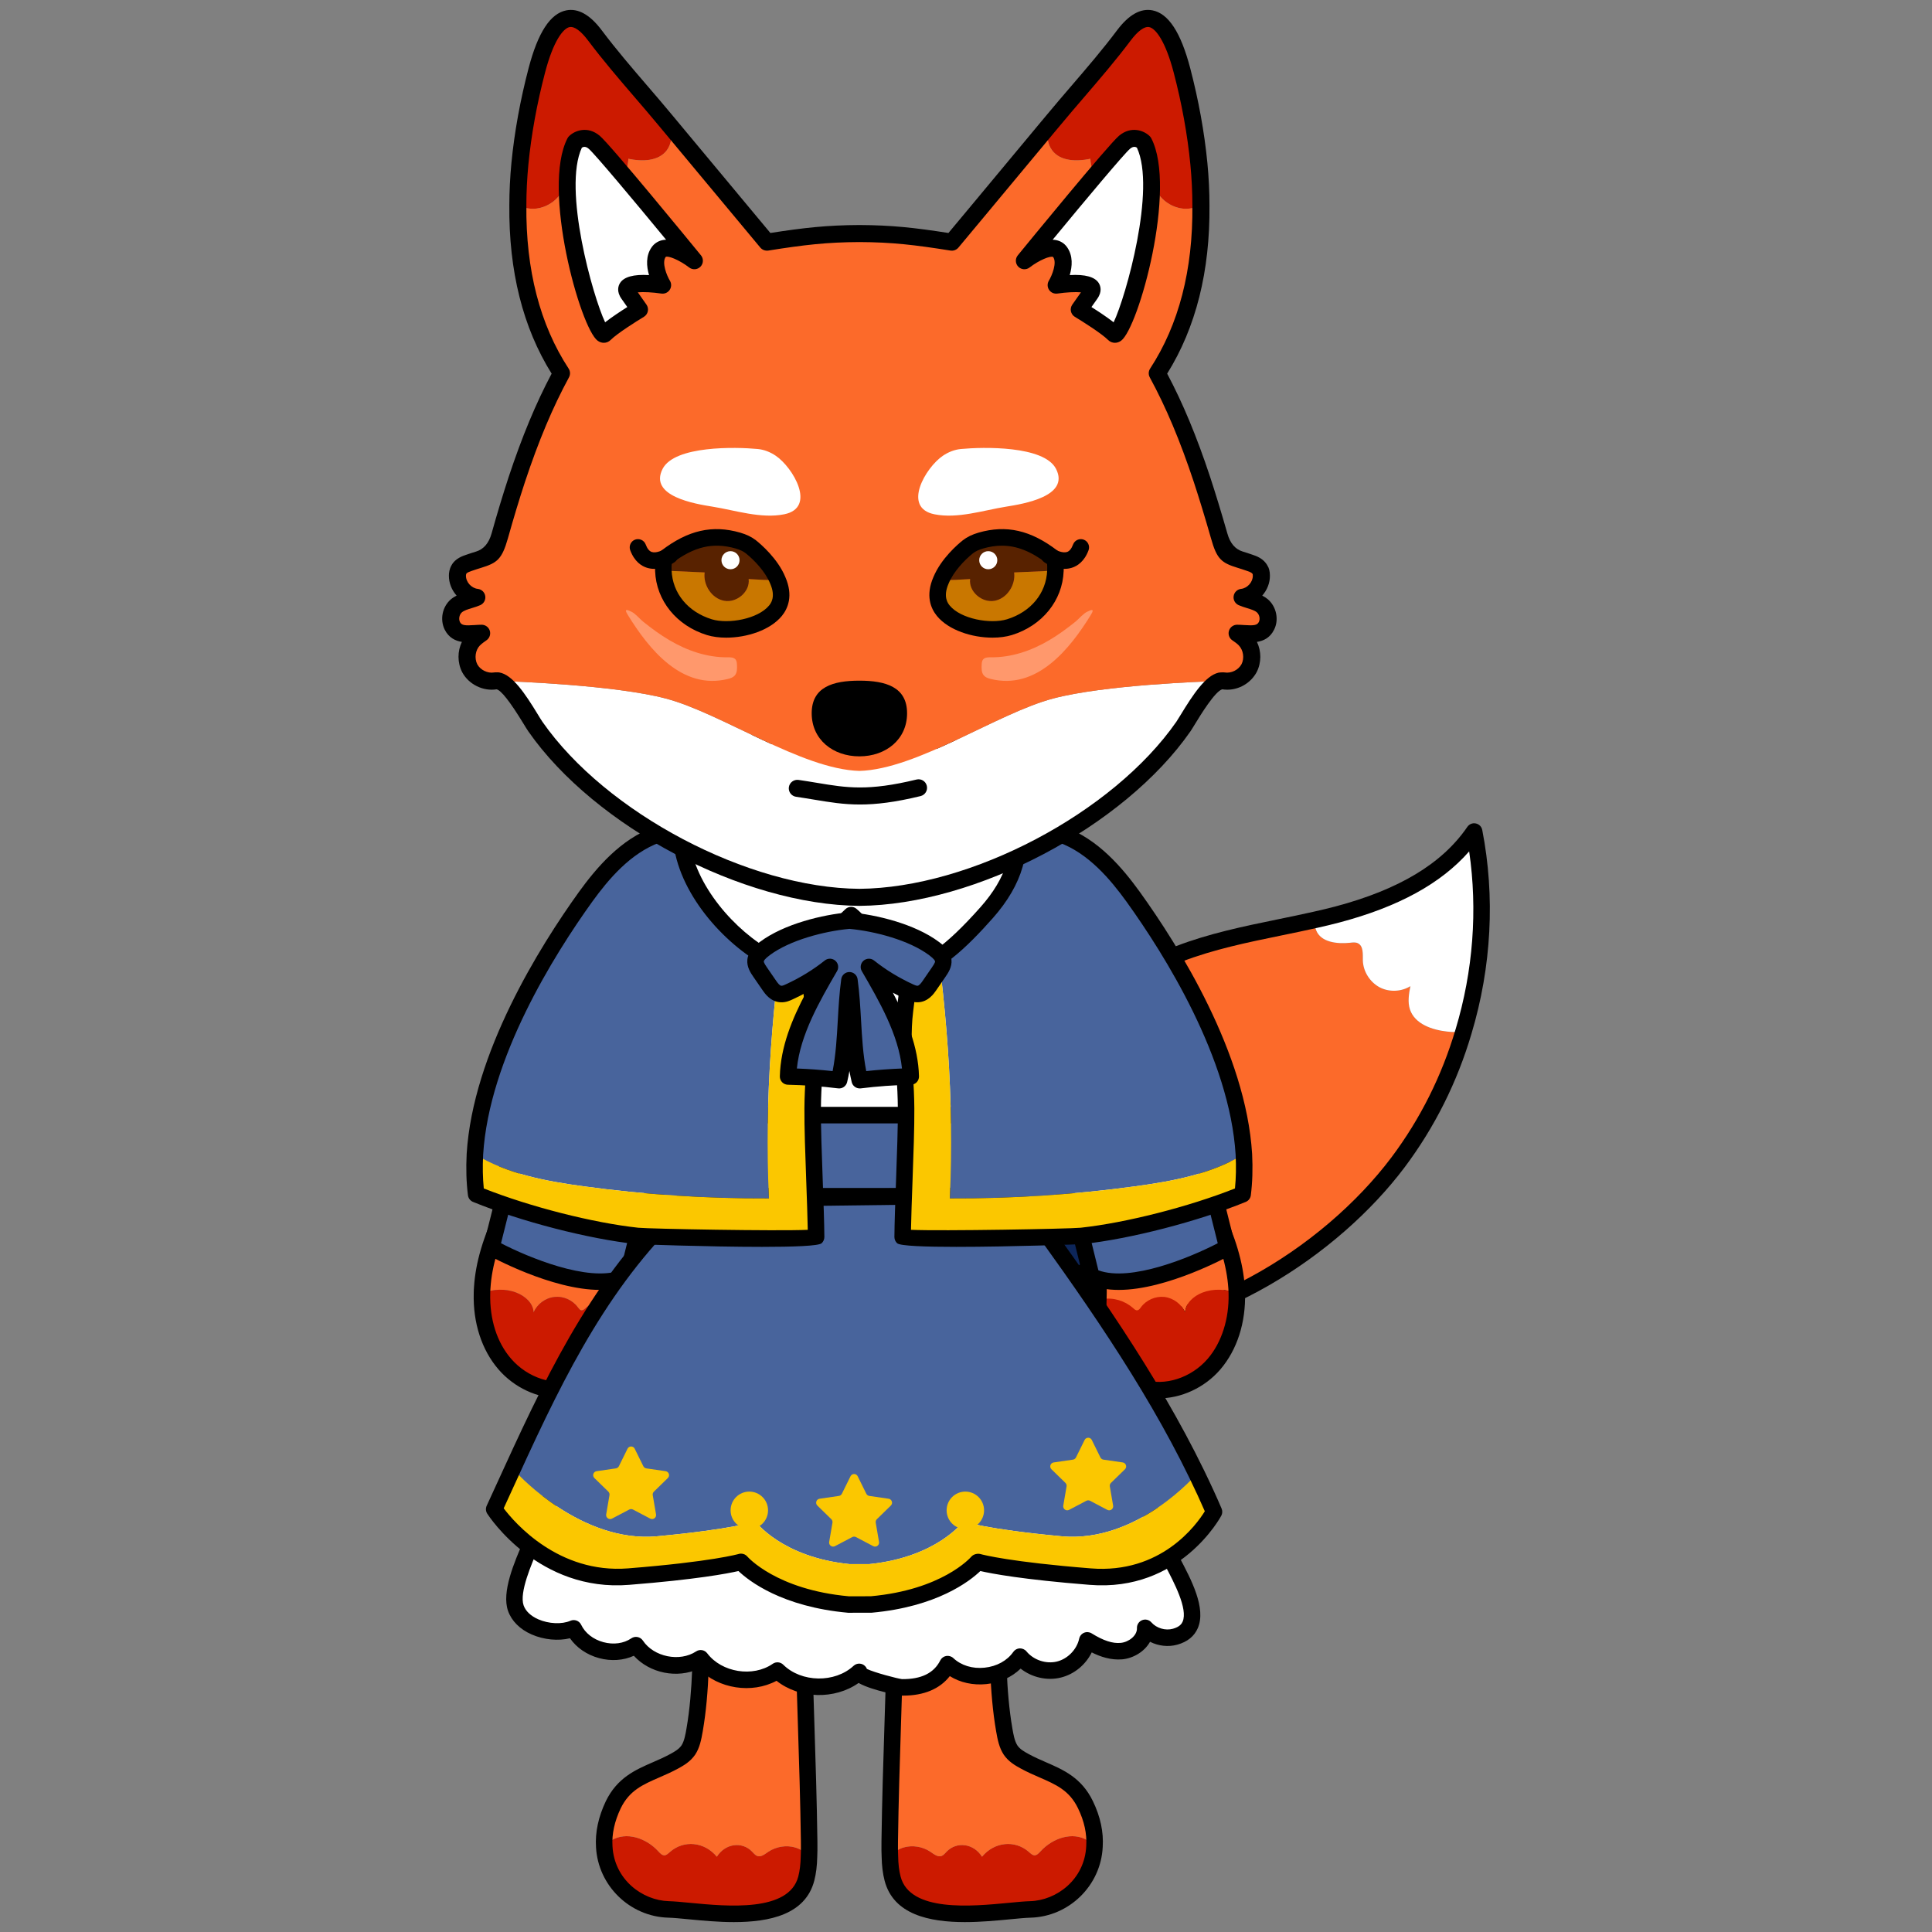 <?xml version="1.0" encoding="UTF-8"?>
<svg xmlns="http://www.w3.org/2000/svg" version="1.1" viewBox="0 0 390 390">
  <rect x="0" y="0" width="390" height="390" fill="#808080" stroke="none"/>
  <defs>
    <style>
      .cls-1 {
        fill: #582200;
      }

      .cls-2 {
        fill: #48649c;
      }

      .cls-3 {
        fill: #ff986c;
      }

      .cls-4 {
        fill: #fc6a2a;
      }

      .cls-5 {
        fill: #0d265a;
      }

      .cls-6 {
        fill: #fff;
      }

      .cls-7 {
        fill: #cc1a00;
      }

      .cls-8 {
        fill: #c97700;
      }

      .cls-9 {
        fill: #fbc700;
      }
    </style>
  </defs>
  <!-- Generator: Adobe Illustrator 28.7.1, SVG Export Plug-In . SVG Version: 1.2.0 Build 142)  -->
  <g>
    <g id="_레이어_1" data-name="레이어_1">
      <g>
        <g>
          <path class="cls-4" d="M275.112,193.896c.066,2.193,1.39,4.307,3.328,5.376,1.932,1.039,4.401.953,6.268-.202-.303,1.547-.583,3.214-.088,4.706.984,2.954,4.495,4.134,7.569,4.464,1.047.116,2.166.125,3.253-.045-2.801,9.497-7.279,18.497-13.227,26.435-14.568,19.385-42.138,36.155-67.266,33.308-26.21-2.988-16.747-34.47-7.23-49.78,7.109-11.384,17.676-20.708,30.219-25.586,8.839-3.413,18.273-4.793,27.513-6.882-.087.7-.044,1.437.235,2.099.949,2.433,4.214,2.789,6.835,2.519.516-.065,1.122-.146,1.604.106,1.13.566.97,2.211.988,3.481Z"/>
          <path class="cls-6" d="M269.939,184.608c10.657-2.819,21.433-7.678,27.636-16.751,2.602,13.338,1.782,27.311-2.133,40.338-1.086.171-2.206.161-3.253.045-3.074-.33-6.585-1.51-7.569-4.464-.495-1.492-.214-3.159.088-4.706-1.866,1.154-4.335,1.24-6.268.202-1.938-1.069-3.262-3.183-3.328-5.376-.019-1.27.142-2.915-.988-3.481-.482-.252-1.088-.171-1.604-.106-2.621.27-5.886-.087-6.835-2.519-.278-.663-.322-1.4-.235-2.099,1.49-.339,3.01-.683,4.489-1.083Z"/>
        </g>
        <path d="M220.593,269.919c-1.952,0-3.896-.106-5.832-.325-7.968-.908-13.458-4.37-16.32-10.289-6.321-13.068,2.379-33.203,7.861-42.026,7.553-12.089,18.571-21.414,31.029-26.259,6.694-2.582,13.765-4.034,20.602-5.439,2.389-.489,4.774-.979,7.149-1.517,1.556-.354,3.009-.683,4.422-1.064,12.9-3.413,21.63-8.673,26.697-16.084.38-.553,1.055-.836,1.711-.69.659.136,1.171.652,1.299,1.312,2.624,13.446,1.873,27.67-2.172,41.129-2.89,9.801-7.429,18.872-13.491,26.96-13.309,17.709-38.515,34.291-62.956,34.291ZM296.57,171.866c-5.688,6.492-14.307,11.205-26.206,14.353-1.445.39-2.942.731-4.408,1.065-2.532.572-4.942,1.067-7.353,1.562-6.705,1.376-13.637,2.799-20.068,5.28-11.788,4.585-22.234,13.434-29.405,24.915-5.981,9.622-12.967,27.903-7.689,38.813,2.332,4.823,6.941,7.659,13.697,8.432,24.926,2.817,51.946-14.29,65.745-32.656,5.821-7.77,10.183-16.486,12.962-25.908,0-.003,0-.005.003-.008,3.522-11.719,4.449-24.036,2.722-35.848Z"/>
      </g>
      <g>
        <g>
          <path class="cls-7" d="M144.704,374.801c-2.491-3.015-6.644-3.441-9.468-.958-.36.319-.72.674-1.135.674-.471,0-.858-.426-1.218-.816-2.436-2.661-6.45-4.044-9.468-2.199-.526.319-.997.745-1.44,1.277.388,7.414,6.478,12.487,12.983,12.664,6.478.177,25.081,4.151,27.794-6.208.388-1.49.526-3.015.554-4.576-.858-.816-1.799-1.454-2.851-1.738-1.689-.497-3.765-.177-5.315.851-.747.497-1.55,1.206-2.353.851-.36-.177-.664-.532-.969-.851-2.049-2.128-5.454-1.632-7.115,1.029Z"/>
          <path class="cls-4" d="M151.819,373.772c.305.319.609.674.969.851.803.355,1.606-.355,2.353-.851,1.55-1.029,3.626-1.348,5.315-.851,1.052.284,1.993.922,2.851,1.738.055-.993.028-2.022.028-3.051-.249-18.411-1.273-36.681-1.273-54.986,0-4.931.969-13.338-1.855-17.17-2.408-3.264-14.091-1.667-17.357,0-2.713,15.644.083,34.091-2.63,49.735-.249,1.454-.526,2.944-1.273,4.08-.747,1.1-1.827,1.703-2.851,2.27-4.734,2.59-9.551,3.157-12.291,8.762-1.44,3.015-1.993,5.889-1.827,8.478.443-.532.914-.958,1.44-1.277,3.017-1.845,7.032-.461,9.468,2.199.36.39.747.816,1.218.816.415,0,.775-.355,1.135-.674,2.824-2.483,6.976-2.058,9.468.958,1.661-2.661,5.066-3.157,7.115-1.029Z"/>
        </g>
        <path d="M148.16,388c-3.251,0-6.47-.312-9.131-.567-1.624-.157-3.041-.296-4.114-.325-7.782-.214-14.196-6.469-14.602-14.242-.191-2.99.477-6.119,1.987-9.286,2.311-4.726,5.962-6.314,9.492-7.851,1.15-.499,2.329-1.011,3.503-1.654.893-.493,1.743-.965,2.275-1.743.571-.87.813-2.288,1.009-3.427,1.331-7.681,1.311-16.272,1.291-24.582-.02-8.451-.042-17.191,1.339-25.157l.142-.821.741-.377c3.351-1.711,16.187-3.937,19.455.493,2.631,3.571,2.421,9.955,2.252,15.082-.037,1.114-.07,2.158-.07,3.077,0,10.376.336,20.938.66,31.151.248,7.792.504,15.849.613,23.815l.003.792c.007.789.011,1.575-.031,2.342-.037,1.914-.229,3.481-.607,4.934-1.793,6.848-9.07,8.345-16.205,8.345ZM144.344,300.614c-1.183,7.453-1.164,15.708-1.144,23.701.02,8.453.042,17.191-1.339,25.157-.304,1.77-.628,3.351-1.522,4.712-.992,1.459-2.348,2.207-3.438,2.811-1.292.705-2.557,1.258-3.779,1.789-3.384,1.472-6.057,2.635-7.822,6.246-1.255,2.633-1.816,5.208-1.662,7.643.355,6.772,6.058,10.958,11.368,11.105,1.133.03,2.628.174,4.343.339,7.438.71,19.9,1.917,21.792-5.306.312-1.196.47-2.527.5-4.183l.003-.062c.039-.708.034-1.434.028-2.166l-.004-.792c-.107-7.911-.363-15.952-.61-23.731-.325-10.24-.663-20.83-.663-31.257,0-.954.035-2.033.073-3.186.144-4.37.342-10.357-1.602-12.997-1.453-1.966-10.637-1.291-14.522.176Z"/>
      </g>
      <g>
        <g>
          <path class="cls-7" d="M198.235,374.801c2.491-3.015,6.644-3.441,9.468-.958.36.319.72.674,1.135.674.471,0,.858-.426,1.218-.816,2.436-2.661,6.45-4.044,9.468-2.199.526.319.969.745,1.412,1.242-.36,7.414-6.45,12.523-12.956,12.7-6.478.177-25.081,4.151-27.794-6.208-.388-1.49-.526-3.015-.554-4.576.858-.816,1.799-1.454,2.824-1.738,1.716-.497,3.765-.177,5.315.851.747.497,1.578,1.206,2.353.851.388-.177.664-.532.969-.851,2.076-2.128,5.481-1.632,7.142,1.029Z"/>
          <path class="cls-4" d="M191.093,373.772c-.305.319-.581.674-.969.851-.775.355-1.606-.355-2.353-.851-1.55-1.029-3.599-1.348-5.315-.851-1.024.284-1.966.922-2.824,1.738-.055-.993-.028-2.022-.028-3.051.249-18.411,1.273-36.681,1.273-54.986,0-4.931-.969-13.338,1.855-17.17,2.408-3.264,14.091-1.667,17.357,0,2.713,15.644-.083,34.091,2.63,49.735.249,1.454.526,2.944,1.273,4.08.747,1.1,1.827,1.703,2.851,2.27,4.734,2.59,9.551,3.157,12.264,8.762,1.467,3.015,1.993,5.889,1.827,8.443-.443-.497-.886-.922-1.412-1.242-3.017-1.845-7.032-.461-9.468,2.199-.36.39-.747.816-1.218.816-.415,0-.775-.355-1.135-.674-2.824-2.483-6.976-2.058-9.468.958-1.661-2.661-5.066-3.157-7.142-1.029Z"/>
        </g>
        <path d="M194.779,388c-7.136,0-14.411-1.497-16.205-8.342-.378-1.459-.571-3.026-.606-4.937-.042-.773-.038-1.564-.033-2.361l.003-.751c.108-7.99.365-16.047.613-23.842.325-10.213.662-20.773.662-31.146,0-.919-.034-1.963-.07-3.077-.169-5.127-.38-11.512,2.25-15.079,3.272-4.433,16.103-2.207,19.455-.496l.743.377.141.821c1.38,7.965,1.361,16.701,1.339,25.151-.019,8.31-.041,16.904,1.291,24.585.198,1.144.439,2.562,1.025,3.451.515.756,1.364,1.228,2.264,1.724,1.166.64,2.345,1.15,3.492,1.651,3.533,1.537,7.182,3.126,9.467,7.843,1.518,3.123,2.188,6.246,1.987,9.28-.374,7.767-6.775,14.041-14.57,14.255-1.076.03-2.492.168-4.116.325-2.662.255-5.883.567-9.133.567ZM189.377,299.221c-2.525,0-4.665.355-5.304,1.22-1.943,2.638-1.745,8.624-1.601,12.995.038,1.152.073,2.231.073,3.186,0,10.427-.338,21.014-.663,31.251-.248,7.778-.504,15.822-.611,23.758l-.004.751c-.004.737-.011,1.472.03,2.185l.003.062c.028,1.657.187,2.985.499,4.186,1.891,7.222,14.347,6.011,21.794,5.303,1.713-.165,3.21-.309,4.343-.339,5.317-.146,11.01-4.343,11.335-11.116.163-2.478-.396-5.037-1.659-7.635-1.746-3.611-4.416-4.774-7.8-6.246-1.22-.531-2.483-1.082-3.766-1.784-1.095-.607-2.454-1.356-3.43-2.795-.908-1.383-1.231-2.961-1.537-4.734-1.38-7.965-1.358-16.706-1.339-25.159.019-7.992.041-16.245-1.143-23.695-2.176-.821-6.011-1.394-9.219-1.394Z"/>
      </g>
      <g>
        <g>
          <g>
            <path class="cls-4" d="M97.347,259.909c-.038.389-.045.806-.053,1.193,2.211-.925,4.734-1.035,6.985-.147,1.734.678,3.36,2.106,3.433,3.977.711-1.676,2.368-2.928,4.202-3.118,1.803-.218,3.695.63,4.759,2.118.191.228.387.544.687.587.328.012.584-.211.839-.433,1.642-1.519,4.014-2.215,6.236-1.861.27.045.542.119.814.193-.028-1.04-.055-2.08-.051-3.092.213-12.867,6.58-24.763,9.34-37.324,1.093-5-1.679-7.793-6.686-7.934-3.843-.086-5.949,2.203-8.482,4.842-7.09,7.413-12.986,15.981-17.354,25.268-2.375,4.952-4.316,10.236-4.668,15.731Z"/>
            <path class="cls-7" d="M104.278,260.955c-2.251-.888-4.774-.778-6.985.147-.134,5.126,1.256,10.376,4.594,14.239,3.593,4.176,9.639,6.432,14.869,4.686,3.04-1.001,5.651-3.287,7.04-6.161,1.681-3.515,1.551-7.495,1.452-11.447-.272-.074-.544-.149-.814-.193-2.222-.354-4.593.342-6.236,1.861-.256.222-.511.445-.839.433-.3-.043-.496-.36-.687-.587-1.064-1.489-2.956-2.337-4.759-2.118-1.834.19-3.491,1.442-4.202,3.118-.073-1.871-1.699-3.299-3.433-3.977Z"/>
          </g>
          <path d="M113.06,282.276c-4.521,0-9.231-2.126-12.436-5.848-3.378-3.909-5.153-9.37-4.995-15.37.009-.469.02-.906.06-1.312.313-4.891,1.846-10.083,4.823-16.289,4.448-9.454,10.389-18.105,17.654-25.699,2.769-2.887,5.154-5.512,9.724-5.355,3.172.089,5.62,1.128,7.088,3.004.965,1.234,1.953,3.44,1.186,6.949-1.044,4.753-2.605,9.443-4.116,13.979-2.6,7.811-5.056,15.188-5.185,23.018-.004.933.022,1.914.047,2.896l.003.13-1.665.041,1.67.155c.102,4.029.206,8.193-1.619,12.01-1.579,3.267-4.578,5.889-8.024,7.025-1.349.45-2.774.667-4.216.667ZM127.637,215.731c-2.914,0-4.593,1.754-6.9,4.162-7.18,7.504-12.917,15.858-17.216,24.997-2.791,5.818-4.224,10.62-4.513,15.125-.035.38-.041.727-.047,1.055-.137,5.246,1.35,9.898,4.186,13.182,3.371,3.918,8.75,5.642,13.081,4.194,2.612-.859,4.877-2.841,6.069-5.303,1.478-3.091,1.387-6.683,1.291-10.484l1.661-.239-1.665.043,1.665-.043-1.669-.084c-.026-1.017-.053-2.031-.049-3.015.138-8.367,2.791-16.332,5.357-24.037,1.482-4.454,3.015-9.058,4.022-13.64.393-1.8.206-3.207-.557-4.183-1.057-1.35-3.057-1.684-4.549-1.727-.056,0-.111-.003-.167-.003Z"/>
        </g>
        <g>
          <path class="cls-2" d="M102.866,237.232l-3.661,14.587s18.36,10.216,27.443,5.819l3.577-14.504-27.358-5.902Z"/>
          <path d="M121.129,260.386c-9.817,0-22.1-6.759-22.734-7.111-.659-.366-.988-1.131-.805-1.863l3.661-14.586c.22-.87,1.097-1.396,1.967-1.223l27.358,5.902c.441.095.823.366,1.061.748.239.38.313.843.205,1.28l-3.576,14.502c-.118.483-.445.884-.891,1.101-1.834.887-3.975,1.25-6.246,1.25ZM101.137,250.965c5.472,2.833,17.555,7.87,24.094,5.466l2.966-12.029-24.106-5.2-2.954,11.764Z"/>
        </g>
        <g>
          <path class="cls-6" d="M109.23,207.18c-3.433,6.08-6.964,12.374-7.673,19.321-.426,4.178.322,9.996,3.298,13.247,5.716,6.243,19.567,7.879,26.191,2.383,3.214-2.667,4.503-6.951,5.546-10.995,4.586-17.779,7.575-35.968,8.922-54.279.248-3.374.289-7.187-2.068-9.614-8.523-8.775-14.529,4.476-17.624,10.121-5.468,9.973-10.999,19.912-16.591,29.817Z"/>
          <path d="M120.054,247.112c-6.202,0-12.699-2.169-16.425-6.238-3.461-3.779-4.171-10.194-3.728-14.54.748-7.339,4.373-13.762,7.879-19.973h0c5.555-9.837,11.135-19.862,16.583-29.798l.727-1.353c2.486-4.662,6.242-11.708,11.742-12.486,2.652-.367,5.281.754,7.809,3.358,2.726,2.807,2.829,6.896,2.535,10.897-1.35,18.372-4.368,36.735-8.97,54.571-1.129,4.381-2.53,8.903-6.095,11.864-3.018,2.502-7.456,3.698-12.056,3.698ZM110.68,207.999c-3.337,5.913-6.787,12.027-7.467,18.672-.401,3.95.329,9.177,2.871,11.953,5.258,5.74,18.213,6.946,23.897,2.226,2.801-2.323,4.004-6.279,4.997-10.129,4.552-17.647,7.538-35.812,8.875-53.986.22-3.005.297-6.377-1.604-8.333-1.769-1.822-3.385-2.592-4.953-2.379-3.823.54-7.232,6.934-9.268,10.754l-.746,1.388c-5.455,9.947-11.041,19.987-16.603,29.833h0Z"/>
        </g>
        <g>
          <path class="cls-5" d="M247.351,237.605s-24.589,23.912-52.484,25.546v-95.45s48.336,50.346,48.336,50.346l4.147,19.558Z"/>
          <path d="M194.868,264.816c-.424,0-.832-.16-1.143-.453-.333-.314-.523-.754-.523-1.212v-95.45c0-.68.413-1.292,1.044-1.545.629-.256,1.352-.098,1.823.392l48.336,50.349c.217.222.363.502.428.808l4.148,19.556c.119.558-.057,1.139-.469,1.537-1.022.995-25.357,24.365-53.547,26.016-.033.003-.065.003-.098.003ZM196.534,171.841v89.513c23.769-2.22,45.016-20.686,48.993-24.324l-3.855-18.17-45.138-47.018Z"/>
        </g>
        <g>
          <g>
            <path class="cls-4" d="M221.712,262.438c.028-1.04.055-2.08.023-3.123-.184-12.865-6.552-24.732-9.31-37.323-1.095-4.97,1.679-7.793,6.685-7.904,3.843-.086,5.951,2.173,8.454,4.81,7.12,7.415,12.986,15.981,17.384,25.27,2.344,4.98,4.286,10.235,4.668,15.731.038.389.045.806.053,1.193-2.211-.925-4.765-1.007-6.985-.147-1.734.678-3.361,2.136-3.463,3.975-.711-1.676-2.37-2.898-4.173-3.116-1.805-.189-3.695.63-4.759,2.118-.193.257-.387.544-.717.585-.3.043-.584-.211-.809-.431-1.674-1.491-4.014-2.215-6.237-1.832-.27.045-.542.119-.814.193Z"/>
            <path class="cls-7" d="M242.683,260.945c2.22-.86,4.774-.778,6.985.147.134,5.126-1.288,10.404-4.595,14.268-3.593,4.176-9.637,6.402-14.869,4.686-3.04-1.001-5.651-3.287-7.039-6.191-1.651-3.513-1.551-7.495-1.454-11.418.272-.074.544-.149.814-.193,2.223-.383,4.564.341,6.237,1.832.226.221.509.474.809.431.33-.041.524-.328.717-.585,1.064-1.489,2.954-2.307,4.759-2.118,1.803.218,3.462,1.441,4.173,3.116.101-1.839,1.729-3.297,3.463-3.975Z"/>
          </g>
          <path d="M233.883,282.281c-1.437,0-2.852-.211-4.2-.653-3.506-1.155-6.428-3.725-8.02-7.054-1.822-3.877-1.719-8.093-1.616-12.168v-.011c.024-1.009.054-2.02.022-3.028-.111-7.857-2.565-15.229-5.159-23.031-1.51-4.536-3.069-9.226-4.113-13.99-.773-3.5.222-5.707,1.193-6.943,1.478-1.879,3.926-2.909,7.082-2.98,4.498-.111,7.019,2.502,9.638,5.262,7.274,7.578,13.225,16.229,17.742,25.769,2.996,6.358,4.482,11.392,4.826,16.327.035.352.046.773.052,1.171.163,6.076-1.613,11.544-4.991,15.492-3.199,3.714-7.917,5.837-12.455,5.837ZM223.377,262.479v.008c-.095,3.861-.187,7.504,1.296,10.66,1.179,2.464,3.443,4.457,6.051,5.314,4.354,1.429,9.736-.293,13.084-4.189,2.798-3.267,4.327-8.058,4.194-13.138-.008-.431-.014-.762-.046-1.076-.314-4.547-1.708-9.215-4.517-15.18-4.362-9.215-10.107-17.568-17.078-24.826-2.435-2.567-4.17-4.284-7.214-4.3-1.483.033-3.476.358-4.538,1.708-.765.976-.954,2.38-.558,4.172,1.006,4.593,2.538,9.199,4.021,13.651,2.562,7.7,5.211,15.662,5.327,24.007.033,1.044.008,2.117-.022,3.188Z"/>
        </g>
        <g>
          <path class="cls-2" d="M244.09,237.232l3.661,14.587s-18.36,10.216-27.443,5.819l-3.577-14.504,27.358-5.902Z"/>
          <path d="M225.828,260.386c-2.275,0-4.414-.361-6.246-1.25-.445-.217-.773-.618-.892-1.101l-3.576-14.502c-.106-.436-.033-.9.206-1.28.239-.382.621-.653,1.06-.748l27.358-5.902c.881-.182,1.749.35,1.968,1.223l3.66,14.586c.184.732-.146,1.497-.805,1.863-.634.352-12.919,7.111-22.733,7.111ZM221.726,256.431c6.539,2.413,18.62-2.633,24.091-5.466l-2.95-11.764-24.108,5.2,2.966,12.029Z"/>
        </g>
        <g>
          <path class="cls-6" d="M237.726,207.18c3.433,6.08,6.964,12.374,7.673,19.321.426,4.178-.322,9.996-3.298,13.247-5.716,6.243-19.567,7.879-26.191,2.383-3.214-2.667-4.503-6.951-5.546-10.995-4.586-17.779-7.575-35.968-8.922-54.279-.248-3.374-.289-7.187,2.068-9.614,8.523-8.775,14.529,4.476,17.624,10.121,5.468,9.973,10.999,19.912,16.591,29.817Z"/>
          <path d="M226.902,247.112c-4.601,0-9.036-1.196-12.054-3.698-3.565-2.958-4.967-7.483-6.097-11.861-4.601-17.839-7.618-36.202-8.971-54.574-.293-4.002-.187-8.091,2.535-10.897,2.53-2.604,5.162-3.728,7.811-3.358,5.498.778,9.256,7.822,11.742,12.482l.729,1.357c5.447,9.936,11.026,19.961,16.581,29.798h0c3.34,5.921,7.128,12.629,7.879,19.973.445,4.346-.268,10.761-3.728,14.54-3.728,4.067-10.226,6.238-16.427,6.238ZM209.141,165.987c-1.404,0-2.86.794-4.435,2.416-1.898,1.956-1.822,5.327-1.602,8.333,1.337,18.174,4.322,36.339,8.874,53.986.995,3.853,2.199,7.808,4.997,10.129,5.685,4.715,18.639,3.511,23.899-2.226,2.54-2.776,3.272-8.003,2.871-11.953-.68-6.648-4.129-12.761-7.467-18.672h0c-5.561-9.847-11.148-19.886-16.603-29.833l-.748-1.391c-2.036-3.82-5.444-10.212-9.267-10.751-.171-.024-.344-.037-.518-.037Z"/>
        </g>
        <g>
          <path class="cls-6" d="M132.741,215.906c2.56,8.25,6.61,16.777,13.959,20.477,3.974,2,8.476,2.347,12.86,2.607,6.572.39,13.151.657,19.732.8,5.442.119,11.082.112,16.053-2.263,7.204-3.441,11.728-11.261,14.496-19.169,3.298-9.424,4.721-19.525,4.867-29.588.148-10.159-1.635-21.591-9.349-27.509-2.538-1.948-5.522-3.116-8.521-4.05-17.667-5.503-40.7-3.878-56.297,7.52-14.666,10.718-12.687,35.432-7.801,51.176Z"/>
          <path d="M182.147,241.492c-.958,0-1.922-.016-2.891-.038-6.596-.144-13.256-.412-19.795-.802-4.951-.293-9.385-.705-13.511-2.782-6.488-3.267-11.329-10.289-14.8-21.47h0c-5.468-17.625-6.547-42.085,8.41-53.015,17.075-12.481,41.322-12.892,57.775-7.765,2.676.832,6.119,2.077,9.039,4.319,6.838,5.245,10.202,14.953,10.001,28.855-.16,11.036-1.83,21.167-4.961,30.114-3.568,10.191-8.733,16.961-15.351,20.119-4.316,2.063-9.031,2.464-13.915,2.464ZM134.332,215.414c3.187,10.27,7.477,16.644,13.115,19.48,3.558,1.792,7.635,2.161,12.211,2.435,6.497.385,13.115.653,19.671.797,5.702.13,10.789.054,15.298-2.101,7.21-3.443,11.399-11.807,13.641-18.216,3.015-8.608,4.62-18.384,4.777-29.062.184-12.791-2.744-21.594-8.7-26.163-2.489-1.911-5.441-2.984-8.002-3.782-15.657-4.88-38.68-4.517-54.818,7.274-14.479,10.58-11.334,35.992-7.193,49.339h0Z"/>
        </g>
        <g>
          <path class="cls-2" d="M171.929,225.103c-9.116,0-18.232,0-27.348,0h-8.048l1.726,16.404h67.338l1.726-16.404c-11.798,0-23.597,0-35.395,0Z"/>
          <path d="M205.597,243.173h-67.338c-.853,0-1.567-.643-1.657-1.491l-1.726-16.405c-.049-.469.103-.938.419-1.288.316-.352.766-.55,1.238-.55h70.791c.472,0,.922.201,1.239.55.314.35.466.819.418,1.288l-1.727,16.405c-.089.849-.805,1.491-1.657,1.491ZM139.759,239.844h64.34l1.377-13.076h-67.091l1.375,13.076Z"/>
        </g>
        <g>
          <path class="cls-6" d="M204.863,241.507h-65.716c-5.718,12.373-12.292,24.63-17.243,37.318-4.057,10.398-9.611,20.133-13.695,30.518-1.454,3.699-5.447,11.381-4.086,15.276,1.472,4.216,8.046,5.668,11.685,4.082,2.127,4.443,8.497,6.162,12.571,3.392,2.731,4.103,8.937,5.366,13.055,2.658,3.486,4.611,10.752,5.772,15.502,2.478,4.319,4.272,12.049,4.394,16.501.261-1.014.941,7.86,3.108,8.52,3.122,3.803.078,7.502-1.017,9.339-4.694,4.046,3.81,11.439,3.047,14.622-1.509,1.836,2.238,4.996,3.297,7.81,2.617s5.142-3.066,5.753-5.896c2.089,1.302,4.469,2.4,6.92,2.166s4.867-2.238,4.773-4.697c1.464,1.662,3.909,2.388,6.043,1.792,8.029-2.241-.343-13.991-2.264-18.577-3.309-7.903-6.582-15.821-9.879-23.729-3.298-7.913-6.617-15.817-10.014-23.688-1.042-2.414-8.394-22.889-10.196-22.889Z"/>
          <path d="M182.332,342.282c-.136,0-.272-.003-.409-.005-.069,0-5.763-.954-8.605-2.548-4.819,3.4-11.933,3.232-16.564-.439-4.994,2.673-11.738,1.624-15.695-2.426-4.346,2.025-9.881.914-13.111-2.624-2.102.954-4.583,1.128-7.018.474-2.464-.667-4.538-2.096-5.876-4.012-2.382.58-5.262.314-7.727-.765-2.367-1.033-4.063-2.727-4.776-4.766-1.331-3.812,1.257-9.787,3.145-14.152.371-.857.708-1.632.962-2.283,2.046-5.203,4.484-10.3,6.842-15.229,2.374-4.964,4.829-10.099,6.852-15.285,3.331-8.537,7.437-16.972,11.407-25.13,1.993-4.094,3.981-8.182,5.876-12.282.272-.588.862-.965,1.511-.965h65.716c1.741,0,2.909.87,10.403,20.488.637,1.667,1.112,2.914,1.323,3.402,3.4,7.879,6.721,15.79,10.02,23.709l3.95,9.494c1.971,4.747,3.945,9.492,5.929,14.234.35.835.925,1.917,1.57,3.137,2.435,4.604,5.463,10.329,3.736,14.347-.708,1.648-2.098,2.771-4.132,3.34-1.827.51-3.828.271-5.512-.583-1.112,2.012-3.392,3.329-5.59,3.543-2.304.203-4.446-.523-6.179-1.399-1.22,2.492-3.546,4.43-6.263,5.086-2.784.683-5.843-.043-8.09-1.811-1.789,1.732-4.224,2.847-6.93,3.126-2.683.271-5.276-.304-7.369-1.613-2.016,2.586-5.22,3.937-9.398,3.937ZM174.993,336.895c1.517.732,6.107,1.938,7.086,2.058,3.862.041,6.435-1.193,7.727-3.779.235-.469.679-.802,1.198-.895.51-.084,1.049.065,1.433.428,1.577,1.483,3.878,2.199,6.321,1.936,2.443-.252,4.555-1.413,5.794-3.188.301-.428.781-.691,1.301-.71.518,0,1.022.206,1.353.61,1.423,1.735,3.937,2.586,6.133,2.052,2.182-.529,4.04-2.432,4.511-4.628.117-.529.48-.971.979-1.182.499-.209,1.071-.165,1.532.119,2.359,1.469,4.232,2.085,5.883,1.922,1.589-.152,3.324-1.456,3.264-2.974-.027-.705.393-1.35,1.047-1.61.653-.263,1.402-.084,1.868.445,1.044,1.185,2.833,1.708,4.346,1.288,1.369-.382,1.779-1.009,1.966-1.445,1.098-2.554-1.741-7.922-3.619-11.474-.702-1.326-1.32-2.502-1.7-3.411-1.985-4.742-3.958-9.492-5.932-14.242l-3.947-9.492c-3.294-7.903-6.61-15.803-10.004-23.668-.22-.507-.716-1.8-1.377-3.533-1.553-4.067-6.138-16.074-7.843-18.349h-64.1c-1.768,3.796-3.61,7.583-5.456,11.376-3.941,8.095-8.016,16.47-11.297,24.88-2.07,5.303-4.552,10.495-6.951,15.513-2.333,4.877-4.745,9.92-6.745,15.012-.268.678-.618,1.488-1.006,2.386-1.482,3.421-3.96,9.147-3.058,11.728.404,1.158,1.456,2.155,2.965,2.814,2.102.922,4.768,1.041,6.482.293.828-.358,1.784,0,2.168.808.804,1.678,2.44,2.958,4.487,3.511s4.107.271,5.645-.778c.369-.249.816-.347,1.257-.258.436.084.82.342,1.067.71,2.203,3.313,7.43,4.376,10.754,2.191.731-.488,1.716-.317,2.243.388,2.931,3.877,9.234,4.883,13.222,2.112.659-.453,1.552-.38,2.121.184,3.657,3.619,10.424,3.728,14.197.228h0c.675-.626,1.73-.586,2.355.087.149.16.26.344.335.537ZM204.863,243.173h.027-.027Z"/>
        </g>
        <g>
          <g>
            <path class="cls-2" d="M205.587,241.245c12.909,17.684,26.374,36.563,35.98,56.302,0,0-11.91,13.964-27.235,12.576-15.297-1.416-19.878-2.998-19.878-2.998,0,0-5.275,7.218-18.962,8.606h-4.026c-13.687-1.388-18.962-8.606-18.962-8.606,0,0-4.581,1.582-19.905,2.998-15.297,1.388-28.068-12.576-28.068-12.576l-1.249-.583c9.273-20.294,18.601-39.478,35.563-54.886l66.74-.833Z"/>
            <path class="cls-9" d="M175.771,323.893h-4.581c-15.602-1.416-21.599-8.606-21.599-8.606,0,0-5.247,1.582-22.682,2.971-17.435,1.416-27.151-13.603-27.151-13.603,1.194-2.582,2.36-5.136,3.526-7.69l1.249.583s12.771,13.964,28.068,12.576c15.325-1.416,19.905-2.998,19.905-2.998,0,0,5.275,7.218,18.962,8.606h4.026c13.687-1.388,18.962-8.606,18.962-8.606,0,0,4.581,1.582,19.878,2.998,15.325,1.388,27.235-12.576,27.235-12.576,1.222,2.526,2.415,5.08,3.498,7.635,0,0-7.579,14.492-25.014,13.076-16.074-1.277-21.766-2.721-22.571-2.943h-.139c-.361.416-6.441,7.218-21.571,8.579Z"/>
          </g>
          <path d="M171.19,325.557c-13.335-1.204-20.011-6.415-22.124-8.421-2.239.512-8.516,1.708-22.024,2.782-18.238,1.516-28.264-13.713-28.683-14.358-.31-.48-.352-1.084-.113-1.605,1.192-2.578,2.357-5.129,3.522-7.681,9.728-21.293,19.147-40.16,35.959-55.429.301-.274.691-.426,1.099-.431l66.738-.832c.567.033,1.047.247,1.366.683,13.61,18.642,26.615,36.996,36.131,56.555.003,0,.003.003.003.003,1.448,2.99,2.57,5.439,3.535,7.711.192.458.174.981-.06,1.423-.081.152-8.258,15.481-26.626,13.962-13.512-1.074-19.775-2.267-22.017-2.784-2.109,2.02-8.738,7.231-21.978,8.418l-4.73.005ZM149.588,313.622c.487,0,.961.211,1.282.596.05.062,5.856,6.688,20.471,8.014l4.43-.005c14.366-1.299,20.075-7.729,20.311-8.003.415-.48,1.238-.686,1.842-.515.584.16,6.167,1.61,22.26,2.89,14.182,1.144,21.339-8.795,23.023-11.528-.868-2.009-1.876-4.191-3.137-6.794h0c-9.28-19.07-21.987-37.078-35.321-55.356l-65.245.813c-16.055,14.773-25.225,33.171-34.704,53.922-1.034,2.267-2.07,4.53-3.123,6.816,2.173,2.877,11.047,13.23,25.098,12.127,16.92-1.347,22.287-2.893,22.339-2.909.157-.046.316-.068.474-.068Z"/>
        </g>
        <g>
          <g>
            <path class="cls-2" d="M155.222,241.911c-.944-19.989.722-40.089,3.803-59.939-2.637-.111-8.384.444-10.161-.916-1.499-1.138-.861-4.026-.861-5.719-3.137-5.691-9.217-9.05-15.325-6.857-6.08,2.193-10.661,7.301-14.464,12.548-10.161,14.131-21.238,33.981-22.349,51.971,6.469,3.97,14.325,5.441,21.904,6.469,12.41,1.693,24.93,2.499,37.451,2.443Z"/>
            <path class="cls-9" d="M96.116,241.079c9.3,3.803,22.571,7.329,32.537,8.412,2.554.25,36.091.888,36.091.222-.056-6.663-.75-19.295-.694-25.985.028-6.358,1.027-13.409.222-19.739-.527-3.998-.861-7.246-.5-11.327.25-2.637,1.277-7.94-1.277-9.883-.861-.639-1.999-.75-3.054-.805-.139,0-.278-.028-.416,0-3.082,19.85-4.747,39.95-3.803,59.939-12.521.056-25.041-.75-37.451-2.443-7.579-1.027-15.436-2.499-21.904-6.469-.139,2.748-.083,5.441.25,8.079Z"/>
          </g>
          <path d="M153.833,251.697c-10.855,0-25.13-.529-25.341-.55-9.748-1.057-23.313-4.563-33.007-8.527-.556-.228-.946-.737-1.022-1.334-.328-2.595-.413-5.33-.26-8.369,0-.005,0-.014.001-.019,1.253-20.298,14.734-41.819,22.657-52.84,3.495-4.82,8.382-10.666,15.252-13.144,6.465-2.323,13.598.813,17.349,7.62.136.245.207.523.207.804,0,.4-.031.861-.065,1.35-.068.942-.191,2.695.267,3.042.88.675,4.8.613,6.68.579.908-.014,1.742-.027,2.402-.005.197-.014.361-.004.464.001,1.38.072,2.836.22,4.071,1.136,3.001,2.283,2.437,7.1,2.063,10.289l-.121,1.09c-.352,3.999-.001,7.193.493,10.953.546,4.294.296,8.849.053,13.252-.126,2.28-.251,4.536-.26,6.71-.031,3.706.171,9.261.366,14.632.155,4.259.304,8.38.328,11.333.004.474-.206.949-.558,1.269-.609.553-5.744.729-12.019.729ZM97.66,239.904c9.362,3.706,22.02,6.938,31.174,7.93,2.403.236,28.081.699,34.224.423-.05-2.746-.176-6.209-.305-9.771-.197-5.406-.4-10.999-.369-14.773.009-2.223.137-4.536.266-6.873.235-4.254.477-8.654-.03-12.639-.504-3.823-.891-7.345-.507-11.685l.129-1.174c.251-2.138.717-6.118-.755-7.237-.474-.352-1.35-.426-2.134-.468-.133.031-.262.005-.399.001-.63-.023-1.452-.012-2.351.003-3.95.056-7.091.009-8.753-1.261-1.888-1.434-1.705-4.03-1.571-5.927.018-.241.034-.476.045-.695-2.561-4.336-7.511-7.711-13.084-5.708-6.012,2.169-10.468,7.53-13.678,11.958-7.709,10.723-20.828,31.626-22.034,51.086-.123,2.459-.081,4.698.13,6.81Z"/>
        </g>
        <g>
          <g>
            <path class="cls-2" d="M198.952,175.338c3.137-5.691,9.217-9.05,15.325-6.857,6.08,2.193,10.661,7.301,14.464,12.548,10.161,14.131,21.238,33.981,22.349,51.971-6.469,3.97-14.325,5.441-21.904,6.469-12.41,1.693-24.93,2.499-37.451,2.443.944-19.989-.722-40.089-3.803-59.939,2.637-.111,8.384.444,10.161-.916,1.499-1.138.861-4.026.861-5.719Z"/>
            <path class="cls-9" d="M250.84,241.079c-9.3,3.803-22.571,7.329-32.537,8.412-2.554.25-36.091.888-36.091.222.056-6.663.75-19.295.694-25.985-.028-6.358-1.027-13.409-.222-19.739.527-3.998.861-7.246.5-11.327-.25-2.637-1.277-7.94,1.277-9.883.861-.639,1.999-.75,3.054-.805.139,0,.278-.028.416,0,3.082,19.85,4.747,39.95,3.803,59.939,12.521.056,25.041-.75,37.451-2.443,7.579-1.027,15.436-2.499,21.904-6.469.139,2.748.083,5.441-.25,8.079Z"/>
          </g>
          <path d="M193.119,251.697c-6.276,0-11.406-.176-12.014-.729-.348-.317-.558-.786-.558-1.255.024-2.966.174-7.087.328-11.346.195-5.371.397-10.926.366-14.627-.009-2.177-.134-4.43-.26-6.707-.243-4.406-.495-8.963.052-13.255.496-3.766.847-6.96.492-10.968l-.119-1.08c-.374-3.188-.938-8.006,2.047-10.277,1.251-.929,2.707-1.076,3.975-1.143.182-.012.366-.026.572-.007.662-.024,1.497-.008,2.406.005,1.884.03,5.801.096,6.675-.575.464-.351.34-2.104.274-3.045-.035-.489-.066-.952-.066-1.352,0-.281.072-.558.207-.804,3.755-6.809,10.883-9.943,17.346-7.62,6.873,2.479,11.761,8.323,15.25,13.138,7.93,11.026,21.41,32.547,22.662,52.846,0,.005.003.014.003.019.152,3.023.065,5.761-.26,8.369-.076.596-.466,1.106-1.022,1.334-9.695,3.964-23.262,7.469-32.992,8.527-.222.022-14.505.55-25.361.55ZM183.899,248.257c6.146.271,31.822-.187,34.24-.423,9.137-.992,21.795-4.224,31.157-7.93.211-2.123.255-4.362.133-6.808-1.206-19.463-14.326-40.365-22.039-51.094-3.205-4.422-7.662-9.783-13.678-11.953-5.569-2.008-10.519,1.372-13.081,5.71.011.22.027.454.046.697.133,1.895.317,4.491-1.578,5.929-1.657,1.269-4.808,1.315-8.748,1.257-.9-.018-1.719-.028-2.351-.003-.145.004-.272-.005-.407-.033-.775.073-1.651.146-2.142.511-1.456,1.108-.99,5.087-.739,7.225l.127,1.163c.386,4.349,0,7.873-.506,11.701-.507,3.983-.263,8.386-.028,12.645.129,2.334.255,4.641.266,6.867.031,3.768-.172,9.362-.369,14.768-.129,3.557-.255,7.019-.305,9.771Z"/>
        </g>
        <g>
          <path class="cls-6" d="M137.488,167.702c-.152,9.855,8.402,20.176,16.24,24.971,3.194,1.954,3.783,2.389,7.016.879,4.054-1.894,8.04-5.971,11.069-8.823,3.265,2.633,6.373,9.461,10.531,10.674,5.455,1.591,13.639-7.579,16.813-11.158,4.647-5.24,7.868-11.829,5.522-18.879-4.797-14.414-20.887-20.124-34.89-19.538-9.975.418-23.122,4.502-29.269,12.885-2.072,2.826-2.984,5.885-3.032,8.99Z"/>
          <path d="M183.69,197.254c-.617,0-1.221-.081-1.812-.255-3.085-.897-5.388-3.954-7.616-6.911-.849-1.125-1.665-2.208-2.45-3.062-2.923,2.788-6.557,6.256-10.363,8.033-3.797,1.777-5.037,1.209-8.392-.845-8.785-5.375-17.395-16.135-17.235-26.539.056-3.642,1.185-6.989,3.355-9.95,6.42-8.756,19.965-13.121,30.542-13.564,14.515-.618,31.505,5.547,36.54,20.677,2.201,6.614.176,13.706-5.856,20.51-5.021,5.664-11.304,11.906-16.713,11.906ZM171.812,183.062c.369,0,.739.122,1.045.369,1.421,1.145,2.706,2.849,4.064,4.654,1.812,2.403,3.866,5.128,5.889,5.718,2.969.862,8.056-2.718,15.098-10.663,5.276-5.947,7.019-11.75,5.189-17.248-4.487-13.481-19.928-18.963-33.24-18.399-9.779.409-22.229,4.342-27.994,12.206-1.754,2.391-2.665,5.093-2.71,8.03h0c-.14,9.058,7.853,18.88,15.443,23.525q3.087,1.888,5.443.79c3.317-1.549,6.737-4.814,9.485-7.437l1.145-1.09c.32-.301.731-.454,1.143-.454ZM137.488,167.702h.027-.027Z"/>
        </g>
        <g>
          <path class="cls-2" d="M188.551,191.481c-4.197-3.134-11.372-5.148-17.084-5.652-5.714.504-12.887,2.518-17.086,5.652-.881.658-1.753,1.442-1.856,2.402-.092.849.438,1.653.953,2.4.62.902,1.242,1.804,1.862,2.705.525.762,1.23,1.62,2.317,1.669.599.028,1.164-.21,1.685-.45,2.988-1.376,5.748-3.067,8.189-5.013-4.088,7.046-8.254,14.349-8.445,22.111,3.447.071,6.89.319,10.299.742,1.583-6.679,1.154-13.408,2.083-20.166.929,6.757.499,13.486,2.083,20.166,3.409-.423,6.851-.671,10.299-.742-.191-7.763-4.357-15.066-8.445-22.111,2.439,1.947,5.201,3.637,8.189,5.013.52.24,1.084.477,1.685.45,1.087-.05,1.792-.907,2.317-1.669.62-.901,1.242-1.803,1.862-2.705.514-.747,1.045-1.551.953-2.4-.103-.96-.977-1.744-1.858-2.402Z"/>
          <path d="M173.549,219.714c-.762,0-1.44-.521-1.62-1.28-.176-.746-.329-1.494-.462-2.239-.131.746-.285,1.494-.461,2.239-.197.827-.975,1.377-1.826,1.269-3.352-.418-6.76-.662-10.127-.732-.443-.008-.864-.192-1.17-.512-.306-.323-.472-.751-.461-1.193.145-5.959,2.497-11.628,5.277-16.882-.865.474-1.753.919-2.66,1.337-.487.228-1.376.664-2.458.602-2.031-.092-3.18-1.762-3.613-2.391l-1.864-2.706c-.556-.805-1.398-2.027-1.236-3.522.175-1.619,1.436-2.75,2.516-3.557,4.93-3.679,12.744-5.519,17.936-5.975.098-.008.195-.008.293,0,5.193.457,13.007,2.296,17.934,5.975h0c1.082.807,2.345,1.941,2.519,3.56.161,1.488-.68,2.711-1.238,3.522l-1.863,2.706c-.432.626-1.582,2.296-3.614,2.389-1.084.054-1.97-.377-2.46-.605-.906-.415-1.792-.859-2.656-1.331,2.78,5.249,5.131,10.918,5.277,16.88.011.442-.155.87-.461,1.193-.306.32-.727.504-1.17.512-3.369.07-6.777.314-10.127.732-.069.008-.138.011-.206.011ZM160.858,215.69c2.405.092,4.82.268,7.217.529.656-3.367.847-6.743,1.048-10.292.153-2.698.31-5.487.694-8.272.113-.824.817-1.438,1.65-1.438s1.537.614,1.65,1.438c.384,2.787.542,5.577.695,8.277.201,3.546.393,6.922,1.048,10.286,2.395-.26,4.812-.436,7.217-.529-.706-6.894-4.627-13.648-8.114-19.66-.403-.694-.253-1.575.354-2.098.609-.522,1.503-.541,2.126-.041,2.342,1.869,4.982,3.485,7.847,4.803.237.108.683.312.914.298.338-.014.743-.55,1.019-.949l1.863-2.706c.226-.328.697-1.014.668-1.274-.009-.092-.125-.446-1.198-1.247h0c-4.049-3.024-10.967-4.841-16.088-5.314-5.12.473-12.037,2.29-16.089,5.314-1.071.8-1.186,1.155-1.196,1.244-.028.266.46.973.668,1.276l1.863,2.704c.277.401.682.938,1.019.952.27.016.676-.19.91-.296,2.866-1.32,5.506-2.935,7.851-4.806.625-.5,1.518-.484,2.127.042.606.523.754,1.403.352,2.097-3.489,6.012-7.41,12.768-8.114,19.66Z"/>
        </g>
        <path class="cls-9" d="M128.124,292.445l1.739,3.524c.118.239.347.405.611.444l3.889.565c.665.097.931.914.45,1.383l-2.814,2.743c-.191.186-.278.455-.233.718l.664,3.873c.114.663-.582,1.168-1.177.855l-3.478-1.829c-.236-.124-.519-.124-.755,0l-3.478,1.829c-.595.313-1.29-.192-1.177-.855l.664-3.873c.045-.263-.042-.532-.233-.718l-2.814-2.743c-.481-.469-.216-1.287.45-1.383l3.889-.565c.264-.038.493-.204.611-.444l1.739-3.524c.298-.603,1.157-.603,1.455,0Z"/>
        <path class="cls-9" d="M173.137,298.005l1.739,3.524c.118.239.347.405.611.444l3.889.565c.665.097.931.914.45,1.383l-2.814,2.743c-.191.186-.278.455-.233.718l.664,3.873c.114.663-.582,1.168-1.177.855l-3.478-1.829c-.236-.124-.519-.124-.755,0l-3.478,1.829c-.595.313-1.29-.192-1.177-.855l.664-3.873c.045-.263-.042-.532-.233-.718l-2.814-2.743c-.481-.469-.216-1.287.45-1.383l3.889-.565c.264-.038.493-.204.611-.444l1.739-3.524c.298-.603,1.157-.603,1.455,0Z"/>
        <path class="cls-9" d="M220.393,290.679l1.739,3.524c.118.239.347.405.611.444l3.889.565c.665.097.931.914.45,1.383l-2.814,2.743c-.191.186-.278.455-.233.718l.664,3.873c.114.663-.582,1.168-1.177.855l-3.478-1.829c-.236-.124-.519-.124-.755,0l-3.478,1.829c-.595.313-1.29-.192-1.177-.855l.664-3.873c.045-.263-.042-.532-.233-.718l-2.814-2.743c-.481-.469-.216-1.287.45-1.383l3.889-.565c.264-.038.493-.204.611-.444l1.739-3.524c.298-.603,1.157-.603,1.455,0Z"/>
        <circle class="cls-9" cx="151.26" cy="304.879" r="3.78"/>
        <circle class="cls-9" cx="194.868" cy="304.879" r="3.78"/>
      </g>
      <g>
        <g>
          <g>
            <path class="cls-6" d="M246.337,137.467c-2.652.648-6.306,7.515-7.456,9.194-13.084,18.831-42.495,34.302-65.392,34.479h-.029c-22.898-.177-52.278-15.648-65.392-34.479-1.179-1.709-4.921-8.782-7.574-9.224,3.33.118,23.546.855,33.89,3.566,11.287,2.976,27.406,14.293,39.106,14.617,11.67-.324,27.819-11.64,39.106-14.617,10.196-2.711,30.118-3.448,33.742-3.536Z"/>
            <path class="cls-7" d="M220.109,32.056c-2.741.589-6.1.53-7.75-1.739-.972-1.326-1.031-2.947-.884-4.656.413-.472.796-.972,1.208-1.444,4.686-5.658,9.754-11.169,14.175-17.063,6.247-8.34,9.961.295,11.729,7.043,1.621,6.189,2.8,12.495,3.418,18.86.265,2.77.413,5.57.413,8.369-1.149.56-2.446.825-3.713.678-2.416-.295-4.597-1.916-5.54-4.155-2.269,1.886-5.658,2.358-8.369,1.12-2.711-1.208-4.597-4.067-4.686-7.014Z"/>
            <path class="cls-7" d="M135.503,25.691c.147,1.68.088,3.301-.884,4.627-1.68,2.269-5.039,2.328-7.78,1.739-.088,2.947-1.974,5.805-4.686,7.014-2.682,1.238-6.071.766-8.369-1.12-.914,2.24-3.124,3.86-5.511,4.155-1.297.147-2.593-.118-3.743-.678,0-2.8.147-5.599.413-8.369.619-6.365,1.798-12.672,3.418-18.86,1.768-6.748,5.481-15.383,11.729-7.043,4.42,5.894,9.489,11.405,14.175,17.063.413.501.825.972,1.238,1.473Z"/>
            <path class="cls-4" d="M212.359,30.317c1.65,2.269,5.01,2.328,7.75,1.739.088,2.947,1.974,5.805,4.686,7.014,2.711,1.238,6.1.766,8.369-1.12.943,2.24,3.124,3.86,5.54,4.155,1.267.147,2.564-.118,3.713-.678.118,11.906-2.24,23.87-8.811,33.919,3.713,6.837,6.572,14.057,9.018,21.424,1.238,3.772,2.387,7.603,3.477,11.405,1.297,4.656,1.916,3.919,6.218,5.452.796.265,1.621.619,2.004,1.356.236.354.295.796.295,1.208.029,2.21-1.798,4.155-3.89,4.391,1.326.589,2.976.766,4.096,1.709,1.12.972,1.503,2.711.825,4.037-1.12,2.269-3.831,1.503-5.923,1.503.56.383,1.149.796,1.591,1.267,1.444,1.503,1.768,3.919.825,5.776-.972,1.827-3.153,2.917-5.216,2.564-.177-.029-.354-.029-.53.029-.029-.029-.059,0-.059,0-3.625.088-23.546.825-33.742,3.536-11.287,2.976-27.436,14.293-39.106,14.617-11.699-.324-27.819-11.64-39.106-14.617-10.344-2.711-30.56-3.448-33.89-3.566-.177-.029-.324-.029-.472,0-2.033.354-4.244-.737-5.216-2.564-.943-1.857-.619-4.273.825-5.776.472-.472,1.031-.884,1.591-1.267-2.092,0-4.774.766-5.923-1.503-.648-1.326-.295-3.065.825-4.037,1.12-.943,2.77-1.12,4.126-1.709-2.122-.236-3.949-2.181-3.919-4.391,0-.413.088-.855.295-1.208.383-.737,1.208-1.09,2.004-1.356,4.332-1.532,4.921-.796,6.247-5.452,1.061-3.802,2.21-7.633,3.448-11.405,2.446-7.367,5.304-14.587,9.018-21.424-6.572-10.049-8.929-22.014-8.811-33.919,1.149.56,2.446.825,3.743.678,2.387-.295,4.597-1.916,5.511-4.155,2.299,1.886,5.688,2.358,8.369,1.12,2.711-1.208,4.597-4.067,4.686-7.014,2.741.589,6.1.53,7.78-1.739.972-1.326,1.031-2.947.884-4.627,6.424,7.721,12.878,15.471,19.302,23.192,6.866-1.09,11.729-1.709,18.654-1.739h.029c6.955.029,11.788.648,18.654,1.739,6.454-7.75,12.908-15.471,19.332-23.222-.147,1.709-.088,3.33.884,4.656Z"/>
          </g>
          <g>
            <path d="M247.726,139.226c-.363,0-.727-.03-1.09-.092-.938-.161-1.567-1.051-1.404-1.987.16-.938,1.057-1.563,1.985-1.404,1.315.221,2.776-.495,3.408-1.678.599-1.182.371-2.817-.548-3.774-.35-.374-.911-.759-1.32-1.04-.624-.426-.897-1.208-.672-1.928.222-.721.889-1.212,1.643-1.212.453,0,.93.031,1.415.064,1.93.131,2.63.064,2.966-.61.32-.626.13-1.503-.412-1.974-.434-.366-1.182-.596-1.974-.839-.583-.179-1.16-.361-1.694-.598-.71-.316-1.12-1.068-1-1.835.117-.767.735-1.36,1.507-1.446,1.277-.144,2.38-1.385,2.361-2.658,0-.239-.027-.314-.027-.317-.106-.186-.274-.365-1.095-.638-.775-.275-1.404-.47-1.944-.637-3.245-1.003-4.2-1.722-5.384-5.985-1.225-4.275-2.359-7.986-3.457-11.329-2.774-8.358-5.601-15.078-8.895-21.14-.301-.556-.274-1.234.073-1.764,5.791-8.855,8.662-19.945,8.529-32.959,0-2.665-.136-5.425-.404-8.223-.586-6.034-1.719-12.288-3.37-18.588-1.667-6.371-3.655-8.914-4.956-9.169-.941-.184-2.28.784-3.731,2.721-2.939,3.918-6.19,7.701-9.329,11.358-1.651,1.921-3.297,3.836-4.896,5.769-.233.266-.423.499-.613.732-.206.252-.412.504-.626.748-4.435,5.349-8.909,10.717-13.39,16.092l-5.916,7.098c-.388.466-.994.693-1.591.599-7.191-1.143-11.777-1.69-18.391-1.718-6.63.027-11.217.576-18.407,1.718-.598.081-1.205-.134-1.593-.599l-20.546-24.674c-1.594-1.925-3.237-3.838-4.884-5.754-3.145-3.661-6.397-7.448-9.337-11.368-1.455-1.943-2.771-2.9-3.733-2.722-1.301.255-3.286,2.798-4.955,9.169-1.648,6.291-2.783,12.546-3.371,18.59-.267,2.809-.404,5.57-.404,8.203-.129,13.035,2.741,24.125,8.531,32.977.347.53.374,1.206.072,1.764-3.294,6.068-6.122,12.787-8.895,21.146-1.169,3.557-2.321,7.369-3.426,11.324-1.216,4.271-2.172,4.989-5.417,5.988-.54.167-1.169.361-1.913.624-.853.285-1.019.464-1.052.529-.06.104-.1.233-.1.413-.018,1.296,1.099,2.538,2.389,2.681.775.085,1.395.682,1.511,1.453.117.77-.3,1.522-1.015,1.834-.535.233-1.11.412-1.686.588-.802.244-1.559.474-2.016.859-.514.446-.697,1.335-.389,1.966.34.668,1,.736,2.962.603.485-.034.964-.065,1.417-.065.755,0,1.421.492,1.644,1.212.222.721-.052,1.503-.674,1.929-.416.285-.945.662-1.343,1.061-.899.934-1.126,2.569-.511,3.781.605,1.136,2.094,1.875,3.388,1.65.942-.169,1.827.462,1.99,1.399.164.937-.464,1.827-1.399,1.99-2.756.484-5.712-.972-7.031-3.451-.984-1.937-.962-4.228-.054-6.107-1.331-.213-2.643-.84-3.468-2.469-1.009-2.062-.485-4.624,1.232-6.115.371-.313.766-.56,1.169-.763-.98-1.106-1.575-2.547-1.555-4.06,0-.51.091-1.303.527-2.052.716-1.376,2.279-1.898,2.947-2.121.767-.271,1.441-.479,2.018-.657q2.284-.702,3.118-3.633c1.116-3.996,2.284-7.858,3.469-11.47,2.707-8.154,5.47-14.797,8.658-20.812-5.796-9.282-8.669-20.719-8.537-34.013,0-2.723.141-5.594.419-8.516.607-6.228,1.773-12.664,3.468-19.133,1.892-7.22,4.385-11.038,7.624-11.673,2.387-.461,4.791.891,7.147,4.034,2.871,3.829,6.087,7.571,9.195,11.19,1.661,1.932,3.317,3.861,4.929,5.806l19.912,23.912c6.692-1.044,11.459-1.581,17.949-1.606,6.577.027,11.17.541,17.994,1.606l5.291-6.348c4.479-5.372,8.952-10.739,13.412-16.119.22-.249.401-.473.583-.695.217-.266.434-.53.659-.788,1.583-1.911,3.243-3.843,4.904-5.779,3.104-3.615,6.317-7.354,9.185-11.181,2.356-3.142,4.755-4.495,7.147-4.033,3.237.634,5.731,4.453,7.624,11.673,1.697,6.477,2.863,12.913,3.468,19.13.279,2.909.42,5.78.42,8.536.133,13.275-2.741,24.712-8.54,33.995,3.188,6.009,5.951,12.653,8.657,20.807,1.114,3.39,2.258,7.141,3.5,11.472q.816,2.931,3.091,3.633c.577.179,1.253.388,2.05.671.634.211,2.199.733,2.952,2.184.298.428.491,1.136.491,2.002.019,1.501-.575,2.935-1.548,4.04.393.199.781.441,1.141.744,1.741,1.511,2.269,4.143,1.25,6.137-.805,1.631-2.12,2.256-3.462,2.466.906,1.872.93,4.16-.043,6.076-1.179,2.212-3.519,3.573-5.951,3.573Z"/>
            <path d="M173.503,182.861c-23.488-.18-53.45-15.978-66.847-35.216-.244-.354-.587-.912-1.002-1.593-2.703-4.431-4.533-6.759-5.443-6.916-.934-.163-1.566-1.051-1.407-1.985.159-.935,1.026-1.574,1.974-1.41,2.692.449,5.233,4.286,7.815,8.518.371.61.676,1.113.892,1.425,12.832,18.426,41.539,33.563,63.989,33.736,22.484-.174,51.189-15.309,63.997-33.74.201-.294.493-.778.851-1.364,2.513-4.125,4.989-7.88,7.607-8.521.925-.23,1.857.34,2.079,1.262.228.923-.339,1.854-1.261,2.081-1.459.357-4.492,5.333-5.487,6.969-.399.652-.727,1.189-.957,1.526-13.374,19.248-43.338,35.047-66.8,35.227Z"/>
          </g>
        </g>
        <path d="M183.105,143.984c0,5.317-4.31,8.696-9.627,8.696s-9.627-3.379-9.627-8.696,4.31-6.583,9.627-6.583,9.627,1.266,9.627,6.583Z"/>
        <g>
          <g>
            <g>
              <path class="cls-8" d="M156.995,117.131c.918,2.102,1.058,4.287-.452,6.146-2.746,3.357-9.559,4.484-13.354,3.325-5.352-1.652-9.075-5.962-9.283-11.389l.774.003c2.519.103,5.037.234,7.556.337-.333,2.538,1.447,5.277,3.952,5.724,2.532.476,5.265-1.849,4.939-4.386,1.944.137,3.919.217,5.868.24Z"/>
              <path class="cls-1" d="M156.995,117.131c-1.949-.022-3.924-.103-5.868-.24.326,2.536-2.406,4.862-4.939,4.386-2.505-.446-4.285-3.186-3.952-5.724-2.519-.103-5.037-.234-7.556-.337l-.774-.003c-.034-.575-.009-1.176.045-1.805.036-.171.043-.342.136-.511s.27-.304.448-.44c4.41-3.375,8.832-4.943,14.415-3.339.935.268,1.837.649,2.615,1.254,1.861,1.481,4.308,4.047,5.43,6.759Z"/>
            </g>
            <path d="M146.601,128.721c-1.41,0-2.748-.175-3.899-.526-6.129-1.892-10.233-6.962-10.461-12.919-.037-.617-.012-1.299.05-2.012.069-.445.127-.797.339-1.177.253-.464.63-.754.878-.945,5.39-4.124,10.292-5.237,15.9-3.626,1.277.366,2.317.87,3.179,1.54,1.014.808,4.391,3.691,5.94,7.422,1.638,3.764.529,6.344-.691,7.847-2.372,2.901-7.106,4.395-11.235,4.395ZM135.604,113.736c-.045.503-.06.949-.034,1.379.176,4.627,3.285,8.405,8.112,9.896,3.343,1.021,9.344-.064,11.573-2.788.342-.422,1.395-1.72.214-4.425-.004-.011-.008-.02-.012-.03-.987-2.384-3.192-4.711-4.929-6.093-.504-.392-1.175-.708-2.037-.956-4.538-1.299-8.394-.4-12.886,3.018Z"/>
          </g>
          <circle class="cls-6" cx="147.462" cy="113.086" r="1.826"/>
          <path d="M132.081,114.833c-.488,0-.991-.065-1.495-.224-1.059-.332-2.502-1.215-3.366-3.533-.32-.862.118-1.822.98-2.143.862-.313,1.821.118,2.143.98.313.845.729,1.354,1.234,1.516.939.296,2.294-.408,2.694-.68.758-.515,1.792-.32,2.313.436.518.755.332,1.785-.422,2.307-.236.164-2.008,1.341-4.08,1.341Z"/>
        </g>
        <g>
          <g>
            <g>
              <path class="cls-8" d="M189.961,117.131c-.918,2.102-1.058,4.287.452,6.146,2.746,3.357,9.559,4.484,13.354,3.325,5.352-1.652,9.075-5.962,9.283-11.389l-.774.003c-2.519.103-5.037.234-7.556.337.333,2.538-1.447,5.277-3.952,5.724-2.532.476-5.265-1.849-4.939-4.386-1.944.137-3.919.217-5.868.24Z"/>
              <path class="cls-1" d="M189.961,117.131c1.949-.022,3.924-.103,5.868-.24-.326,2.536,2.406,4.862,4.939,4.386,2.505-.446,4.285-3.186,3.952-5.724,2.519-.103,5.037-.234,7.556-.337l.774-.003c.034-.575.009-1.176-.045-1.805-.036-.171-.043-.342-.136-.511s-.27-.304-.448-.44c-4.41-3.375-8.832-4.943-14.415-3.339-.935.268-1.837.649-2.615,1.254-1.861,1.481-4.308,4.047-5.43,6.759Z"/>
            </g>
            <path d="M200.354,128.719c-4.13,0-8.861-1.492-11.23-4.388-1.224-1.507-2.334-4.088-.697-7.853,1.551-3.732,4.928-6.615,5.927-7.41.877-.683,1.917-1.186,3.192-1.552,5.608-1.609,10.512-.495,15.886,3.617.252.194.634.485.897.962.206.367.266.725.296.916.1.964.125,1.644.087,2.294-.228,5.927-4.33,10.998-10.454,12.887-1.152.352-2.494.526-3.904.526ZM202.246,110.152c-1.225,0-2.475.191-3.781.567-.861.247-1.532.564-2.052.968-1.72,1.37-3.927,3.697-4.914,6.081-.004.009-.008.019-.012.03-1.181,2.704-.127,4.003.22,4.429,2.223,2.721,8.216,3.805,11.575,2.783,4.82-1.488,7.927-5.268,8.104-9.86.027-.466.011-.926-.024-1.402-3.245-2.445-6.114-3.595-9.115-3.595ZM189.961,117.131h.027-.027Z"/>
          </g>
          <circle class="cls-6" cx="199.494" cy="113.086" r="1.826"/>
          <path d="M214.875,114.833c-2.071,0-3.844-1.177-4.08-1.341-.756-.523-.943-1.562-.42-2.318.521-.755,1.556-.946,2.313-.424.404.271,1.746.971,2.692.679.504-.161.919-.671,1.234-1.516.32-.859,1.288-1.297,2.142-.98.862.321,1.301,1.281.981,2.143-.862,2.318-2.307,3.201-3.365,3.533-.504.159-1.009.224-1.497.224Z"/>
        </g>
        <path class="cls-6" d="M190.347,91.991c-3.492,2.355-8.294,10.497-1.731,11.821,4.687.946,9.885-.799,14.495-1.539,3.439-.553,12.905-2.071,10.063-7.625-2.42-4.729-14.78-4.429-19.194-4.011-1.305.124-2.534.614-3.632,1.354Z"/>
        <path class="cls-6" d="M156.583,91.991c3.492,2.355,8.294,10.497,1.731,11.821-4.687.946-9.885-.799-14.495-1.539-3.439-.553-12.905-2.071-10.063-7.625,2.42-4.729,14.78-4.429,19.194-4.011,1.305.124,2.534.614,3.632,1.354Z"/>
        <path d="M173.584,162.4c-3.336,0-6.106-.46-9.204-.976-1.155-.191-2.364-.393-3.68-.583-.941-.136-1.593-1.009-1.457-1.948.137-.942,1.023-1.587,1.948-1.457,1.343.194,2.577.399,3.754.594,5.966.994,10.273,1.709,20.067-.671.929-.23,1.854.342,2.078,1.265.225.923-.342,1.854-1.265,2.078-5.177,1.259-8.978,1.699-12.239,1.699Z"/>
        <g>
          <path class="cls-6" d="M206.786,52.634s5.436-4.221,7.201-1.759c1.765,2.462-.791,6.683-.791,6.683,0,0,9.131-1.407,6.899,1.759l-2.232,3.166s5.276,3.166,7.035,4.925,11.256-28.492,5.98-38.693c0,0-1.759-1.759-3.869,0-2.111,1.759-20.223,23.919-20.223,23.919Z"/>
          <path d="M225.058,69.2c-.504,0-.995-.194-1.377-.575-1.318-1.319-5.287-3.816-6.705-4.667-.409-.245-.697-.652-.797-1.12-.098-.468.003-.956.277-1.346l1.751-2.483c-1.136-.1-3.031-.012-4.75.251-.672.091-1.318-.192-1.686-.743-.371-.554-.39-1.274-.049-1.846.64-1.067,1.692-3.641.868-4.792-.523-.306-2.83.632-4.75,2.115-.689.534-1.675.466-2.288-.16-.61-.628-.653-1.612-.098-2.288,1.863-2.281,18.279-22.34,20.45-24.152,2.437-2.029,5.035-1.052,6.192.104.125.126.23.27.312.427,5.235,10.125-2.573,38.275-6.097,40.853-.385.283-.824.423-1.253.423ZM220.322,61.98c1.291.815,3.099,2.001,4.482,3.08,2.475-5.177,8.589-26.922,4.693-35.257-.613-.399-1.19.07-1.388.233-1.169.976-8.982,10.312-15.611,18.352.16.004.32.018.477.041,1.003.146,1.838.645,2.41,1.444,1.261,1.757,1.063,3.931.556,5.658,3.118-.187,5.089.369,5.859,1.616.339.544.748,1.68-.298,3.164l-1.179,1.67Z"/>
        </g>
        <g>
          <path class="cls-6" d="M140.169,52.634s-5.436-4.221-7.201-1.759c-1.765,2.462.791,6.683.791,6.683,0,0-9.131-1.407-6.899,1.759l2.232,3.166s-5.276,3.166-7.035,4.925-11.256-28.492-5.98-38.693c0,0,1.759-1.759,3.869,0s20.223,23.919,20.223,23.919Z"/>
          <path d="M121.896,69.2c-.428,0-.866-.14-1.253-.423-3.524-2.577-11.333-30.727-6.095-40.853.081-.157.186-.301.312-.426,1.152-1.155,3.75-2.136,6.185-.106,2.176,1.812,18.589,21.871,20.454,24.152.553.676.51,1.661-.1,2.288-.609.625-1.594.695-2.285.16-1.922-1.487-4.257-2.429-4.734-2.135-.842,1.171.232,3.792.849,4.81.346.571.329,1.292-.042,1.846-.371.556-1.025.843-1.692.746-1.718-.263-3.611-.354-4.742-.251l1.743,2.482c.277.392.377.88.278,1.347s-.388.874-.798,1.12c-1.418.851-5.386,3.348-6.705,4.667-.381.381-.873.575-1.376.575ZM117.454,29.813c-3.885,8.339,2.224,30.069,4.698,35.246,1.381-1.078,3.19-2.264,4.479-3.079l-1.178-1.67c-1.047-1.486-.637-2.62-.3-3.164.771-1.247,2.737-1.806,5.862-1.616-.507-1.727-.705-3.901.553-5.658.573-.798,1.407-1.297,2.412-1.444.156-.023.316-.037.476-.041-6.627-8.04-14.442-17.376-15.612-18.352-.195-.161-.755-.636-1.389-.224Z"/>
        </g>
        <path class="cls-3" d="M200.021,132.684c-.568-.006-1.225.005-1.58.449-.235.295-.263.699-.281,1.076-.036.761-.043,1.61.47,2.174.34.372.844.542,1.333.665,9.289,2.339,16.003-6.022,20.262-12.961.908-1.48-.226-.843-.734-.614-.823.372-1.666,1.432-2.379,2.007-1.695,1.367-3.457,2.66-5.335,3.765-3.577,2.105-7.568,3.488-11.756,3.44Z"/>
        <path class="cls-3" d="M146.908,132.684c.568-.006,1.225.005,1.58.449.235.295.263.699.281,1.076.036.761.043,1.61-.47,2.174-.34.372-.844.542-1.333.665-9.289,2.339-16.003-6.022-20.262-12.961-.908-1.48.226-.843.734-.614.823.372,1.666,1.432,2.379,2.007,1.695,1.367,3.457,2.66,5.335,3.765,3.577,2.105,7.568,3.488,11.756,3.44Z"/>
      </g>
    </g>
  </g>
</svg>